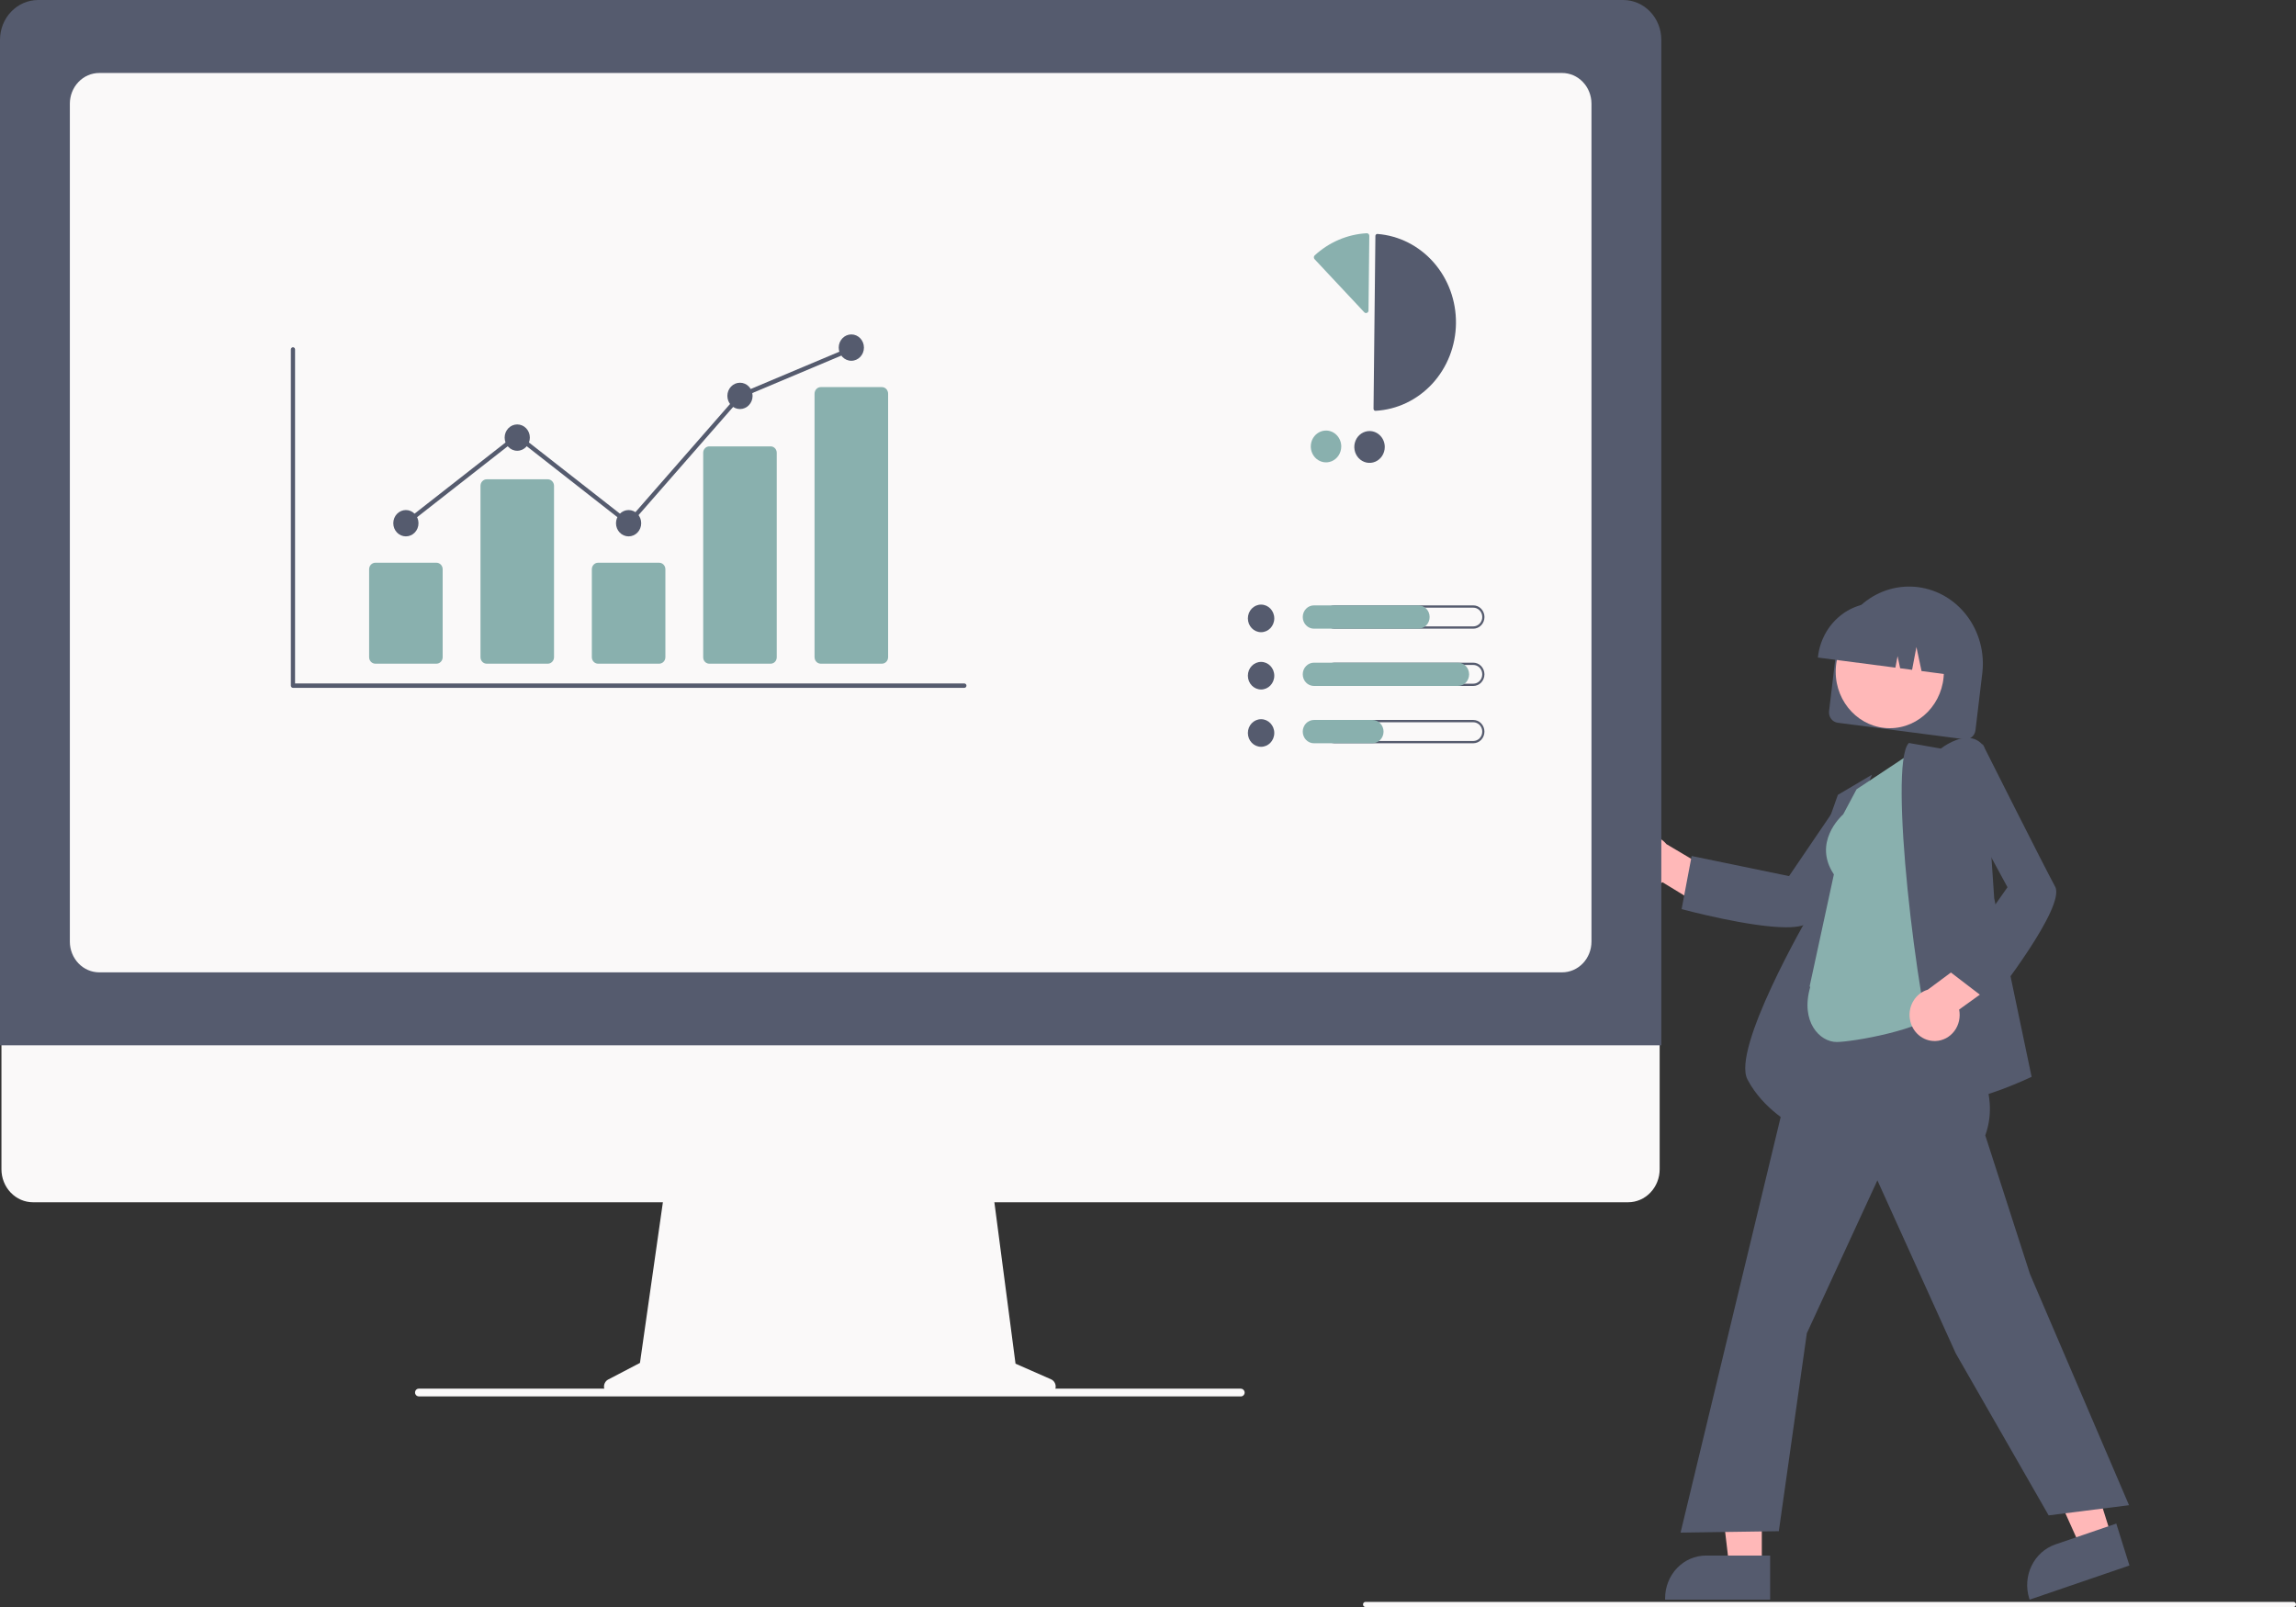 <svg width="100" height="70" viewBox="0 0 100 70" fill="none" xmlns="http://www.w3.org/2000/svg">
<rect x="0" y="0" width="100" height="70" fill="#333333" stroke="none"/>
<g clip-path="url(#clip0)">
<path d="M79.663 30.978L79.96 28.492C80.066 27.608 80.503 26.805 81.175 26.258C81.848 25.711 82.701 25.466 83.546 25.576C84.392 25.686 85.161 26.143 85.684 26.846C86.208 27.549 86.442 28.44 86.337 29.323L86.04 31.809C86.026 31.928 85.967 32.036 85.877 32.109C85.786 32.183 85.672 32.216 85.558 32.201L80.038 31.482C79.925 31.466 79.822 31.405 79.751 31.311C79.681 31.216 79.649 31.097 79.663 30.978Z" fill="#555B6E"/>
<path d="M82.307 31.72C83.608 31.72 84.663 30.618 84.663 29.258C84.663 27.899 83.608 26.797 82.307 26.797C81.006 26.797 79.952 27.899 79.952 29.258C79.952 30.618 81.006 31.72 82.307 31.72Z" fill="#FFB8B8"/>
<path d="M79.182 28.593C79.266 27.894 79.612 27.259 80.144 26.826C80.676 26.394 81.35 26.2 82.019 26.286L82.495 26.348C83.163 26.436 83.771 26.797 84.185 27.353C84.599 27.909 84.785 28.613 84.702 29.312L84.696 29.362L83.691 29.231L83.468 28.182L83.279 29.177L82.759 29.109L82.647 28.58L82.552 29.082L79.176 28.642L79.182 28.593Z" fill="#555B6E"/>
<path d="M70.786 38.039C70.858 38.187 70.96 38.316 71.085 38.418C71.21 38.52 71.355 38.592 71.509 38.629C71.664 38.666 71.825 38.668 71.98 38.633C72.135 38.598 72.281 38.529 72.407 38.428L74.547 39.738L75.626 38.574L72.579 36.769C72.404 36.557 72.162 36.421 71.897 36.385C71.632 36.348 71.364 36.415 71.142 36.571C70.921 36.728 70.763 36.964 70.697 37.234C70.631 37.505 70.663 37.791 70.786 38.039Z" fill="#FFB8B8"/>
<path d="M77.799 40.392C76.22 40.392 73.443 39.654 73.289 39.613L73.241 39.6L73.678 37.287L77.92 38.163L80.224 34.772L82.87 34.491L82.796 34.592C82.762 34.64 79.351 39.331 78.82 40.118C78.686 40.316 78.304 40.392 77.799 40.392Z" fill="#555B6E"/>
<path d="M78.221 49.071L78.158 49.039C78.145 49.033 76.804 48.351 76.109 47.021C75.418 45.697 78.654 40.08 78.88 39.69L78.883 37.906L80.047 34.623L81.532 33.746L80.257 36.853L78.221 49.071Z" fill="#555B6E"/>
<path d="M76.734 68.243L75.316 68.243L74.641 62.525L76.734 62.525L76.734 68.243Z" fill="#FFB8B8"/>
<path d="M77.096 69.68L72.522 69.68V69.619C72.522 69.126 72.709 68.653 73.043 68.304C73.377 67.955 73.83 67.759 74.302 67.759H74.302L77.096 67.759L77.096 69.68Z" fill="#555B6E"/>
<path d="M91.973 66.944L90.625 67.406L88.28 62.191L90.27 61.51L91.973 66.944Z" fill="#FFB8B8"/>
<path d="M92.745 68.192L88.398 69.68L88.38 69.623C88.233 69.154 88.27 68.643 88.484 68.203C88.697 67.763 89.069 67.429 89.518 67.275L89.518 67.275L92.173 66.366L92.745 68.192Z" fill="#555B6E"/>
<path d="M89.227 66.009L85.182 58.954L81.768 51.416L78.695 58.075L77.475 66.698L73.195 66.76L73.212 66.69L79.762 39.496L84.892 40.297L84.658 43.835L84.797 44.041C85.956 45.761 87.154 47.54 86.467 49.457L88.415 55.501L92.728 65.566L89.227 66.009Z" fill="#555B6E"/>
<path d="M79.996 45.389C79.253 45.389 78.404 44.503 78.844 42.989L78.816 42.967L79.873 38.088C78.951 36.71 80.166 35.573 80.28 35.471L80.861 34.38L83.422 32.683L84.718 43.932L84.698 43.951C83.763 44.887 80.62 45.389 79.996 45.389Z" fill="#89B0AE"/>
<path d="M85.241 47.928C85.139 47.93 85.037 47.918 84.938 47.895C84.839 47.868 84.677 47.736 84.428 46.888C83.438 43.518 82.268 33.379 83.118 32.387L83.137 32.364L84.532 32.607C84.648 32.518 85.257 32.074 85.819 32.151C85.934 32.166 86.046 32.206 86.146 32.268C86.246 32.33 86.333 32.413 86.402 32.511L86.411 32.524L86.856 39.131L88.484 46.905L88.445 46.924C88.35 46.969 86.317 47.928 85.241 47.928Z" fill="#555B6E"/>
<path d="M84.302 45.346C84.461 45.34 84.616 45.298 84.758 45.223C84.899 45.148 85.023 45.042 85.121 44.911C85.219 44.781 85.288 44.629 85.323 44.468C85.359 44.306 85.361 44.139 85.328 43.976L87.37 42.507L86.818 40.992L83.962 43.11C83.705 43.186 83.483 43.358 83.34 43.593C83.196 43.828 83.139 44.11 83.182 44.386C83.224 44.662 83.361 44.911 83.567 45.088C83.774 45.265 84.035 45.357 84.302 45.346Z" fill="#FFB8B8"/>
<path d="M86.696 43.684L84.877 42.29L87.434 38.647L85.472 35.029L86.35 32.406L86.406 32.519C86.433 32.572 89.053 37.788 89.51 38.623C89.986 39.493 86.861 43.475 86.728 43.644L86.696 43.684Z" fill="#555B6E"/>
<path d="M45.778 60.082L44.23 59.401L43.168 51.292H29.025L27.873 59.368L26.488 60.092C26.422 60.126 26.369 60.183 26.338 60.253C26.306 60.323 26.298 60.403 26.315 60.478C26.332 60.553 26.373 60.62 26.431 60.668C26.489 60.716 26.561 60.743 26.636 60.743H45.65C45.726 60.743 45.8 60.715 45.859 60.665C45.917 60.615 45.958 60.545 45.973 60.467C45.988 60.389 45.977 60.308 45.941 60.238C45.906 60.168 45.848 60.113 45.778 60.082Z" fill="#FAF9F9"/>
<path d="M70.911 52.37H1.437C1.072 52.37 0.723 52.218 0.466 51.948C0.208 51.678 0.063 51.313 0.063 50.932V40.696H72.285V50.932C72.285 51.313 72.14 51.678 71.882 51.948C71.625 52.218 71.276 52.37 70.911 52.37Z" fill="#FAF9F9"/>
<path d="M72.357 45.534H0V1.734C0.001 1.274 0.175 0.833 0.487 0.508C0.798 0.183 1.219 0.001 1.659 0H70.698C71.138 0.001 71.559 0.183 71.871 0.508C72.182 0.833 72.357 1.274 72.357 1.734V45.534Z" fill="#555B6E"/>
<path d="M68.036 42.355H4.322C3.983 42.354 3.657 42.214 3.418 41.963C3.178 41.712 3.043 41.373 3.042 41.018V4.516C3.043 4.161 3.178 3.821 3.418 3.571C3.657 3.32 3.983 3.179 4.322 3.179H68.036C68.375 3.179 68.7 3.32 68.94 3.571C69.18 3.821 69.314 4.161 69.315 4.516V41.018C69.314 41.373 69.18 41.712 68.94 41.963C68.7 42.214 68.375 42.354 68.036 42.355Z" fill="#FAF9F9"/>
<path d="M54.047 60.827H18.245C18.209 60.828 18.173 60.816 18.143 60.793C18.114 60.771 18.092 60.738 18.082 60.702C18.076 60.676 18.075 60.65 18.08 60.625C18.085 60.599 18.095 60.575 18.11 60.555C18.125 60.534 18.145 60.518 18.167 60.506C18.189 60.495 18.214 60.489 18.239 60.489H54.034C54.072 60.487 54.111 60.5 54.142 60.524C54.173 60.548 54.195 60.582 54.205 60.621C54.211 60.646 54.21 60.672 54.205 60.696C54.199 60.721 54.189 60.744 54.173 60.764C54.158 60.783 54.139 60.8 54.117 60.81C54.095 60.821 54.071 60.827 54.047 60.827Z" fill="#FAF9F9"/>
<path d="M67.355 9.08H51.972V21.36H67.355V9.08Z" fill="#FAF9F9"/>
<path d="M66.591 9.691H52.736V20.75H66.591V9.691Z" fill="#FAF9F9"/>
<path d="M59.907 17.894C59.909 17.894 59.91 17.894 59.912 17.894C60.85 17.843 61.734 17.42 62.385 16.712C63.035 16.004 63.403 15.064 63.413 14.083C63.424 13.102 63.076 12.153 62.441 11.43C61.806 10.707 60.931 10.264 59.995 10.191C59.983 10.19 59.972 10.191 59.961 10.195C59.95 10.199 59.94 10.205 59.931 10.214C59.923 10.222 59.916 10.232 59.911 10.243C59.907 10.254 59.904 10.265 59.904 10.277L59.823 17.805C59.823 17.828 59.832 17.851 59.847 17.868C59.863 17.884 59.885 17.894 59.907 17.894Z" fill="#555B6E"/>
<path d="M57.01 11.435C57.038 11.436 57.066 11.448 57.086 11.469L59.566 14.12C59.576 14.13 59.584 14.143 59.589 14.156C59.595 14.17 59.597 14.185 59.597 14.2L59.558 17.802C59.558 17.817 59.555 17.833 59.549 17.847C59.543 17.861 59.534 17.873 59.523 17.884C59.512 17.894 59.499 17.902 59.485 17.908C59.471 17.913 59.456 17.915 59.442 17.914C58.752 17.86 58.09 17.606 57.531 17.181C56.972 16.756 56.538 16.176 56.276 15.507C56.015 14.838 55.938 14.106 56.053 13.394C56.168 12.681 56.471 12.016 56.927 11.474C56.937 11.462 56.949 11.453 56.963 11.446C56.976 11.439 56.991 11.436 57.006 11.435C57.007 11.435 57.008 11.435 57.01 11.435Z" fill="#FAF9F9"/>
<path d="M59.532 10.16C59.559 10.16 59.586 10.171 59.606 10.191C59.617 10.202 59.625 10.215 59.631 10.229C59.637 10.244 59.639 10.259 59.639 10.274L59.604 13.524C59.604 13.547 59.598 13.569 59.586 13.587C59.573 13.605 59.556 13.62 59.536 13.628C59.517 13.636 59.495 13.638 59.474 13.634C59.453 13.629 59.434 13.618 59.419 13.602L57.255 11.29C57.244 11.278 57.236 11.265 57.231 11.251C57.226 11.237 57.223 11.222 57.224 11.206C57.224 11.191 57.228 11.176 57.234 11.162C57.24 11.148 57.249 11.136 57.26 11.125C57.89 10.546 58.688 10.206 59.525 10.16C59.527 10.16 59.529 10.16 59.532 10.16Z" fill="#89B0AE"/>
<path d="M58.417 19.455C58.415 19.592 58.375 19.726 58.301 19.839C58.227 19.952 58.122 20.04 58 20.091C57.879 20.142 57.745 20.154 57.617 20.126C57.488 20.097 57.371 20.03 57.279 19.932C57.187 19.834 57.125 19.71 57.101 19.575C57.077 19.44 57.092 19.301 57.143 19.175C57.195 19.049 57.281 18.942 57.391 18.867C57.501 18.792 57.63 18.753 57.761 18.754C57.937 18.756 58.105 18.831 58.227 18.963C58.35 19.094 58.419 19.271 58.417 19.455Z" fill="#89B0AE"/>
<path d="M60.312 19.477C60.311 19.614 60.27 19.748 60.196 19.861C60.122 19.974 60.018 20.062 59.896 20.113C59.774 20.164 59.641 20.176 59.512 20.148C59.384 20.119 59.266 20.052 59.174 19.954C59.083 19.856 59.021 19.732 58.997 19.597C58.972 19.462 58.987 19.323 59.039 19.197C59.09 19.071 59.176 18.964 59.286 18.889C59.396 18.814 59.525 18.775 59.656 18.776C59.832 18.778 60 18.854 60.123 18.985C60.246 19.116 60.314 19.293 60.312 19.477Z" fill="#555B6E"/>
<path d="M62.208 19.5C62.206 19.637 62.166 19.77 62.092 19.883C62.018 19.996 61.913 20.084 61.791 20.135C61.669 20.186 61.536 20.198 61.408 20.17C61.279 20.142 61.162 20.074 61.07 19.976C60.978 19.878 60.916 19.754 60.892 19.619C60.868 19.485 60.883 19.345 60.934 19.219C60.986 19.093 61.072 18.986 61.182 18.911C61.292 18.836 61.42 18.797 61.552 18.799C61.728 18.801 61.895 18.876 62.019 19.007C62.141 19.139 62.209 19.316 62.208 19.5Z" fill="#FAF9F9"/>
<path d="M67.194 23.293H51.81V35.573H67.194V23.293Z" fill="#FAF9F9"/>
<path d="M66.429 23.903H52.574V34.963H66.429V23.903Z" fill="#FAF9F9"/>
<path d="M54.925 27.538C55.243 27.538 55.5 27.269 55.5 26.937C55.5 26.605 55.243 26.336 54.925 26.336C54.607 26.336 54.35 26.605 54.35 26.937C54.35 27.269 54.607 27.538 54.925 27.538Z" fill="#555B6E"/>
<path d="M64.168 26.47C64.219 26.469 64.27 26.48 64.317 26.5C64.365 26.521 64.408 26.551 64.444 26.589C64.481 26.627 64.509 26.672 64.529 26.721C64.549 26.77 64.559 26.823 64.559 26.877C64.559 26.931 64.549 26.984 64.529 27.033C64.509 27.083 64.481 27.128 64.444 27.166C64.408 27.203 64.365 27.233 64.317 27.254C64.27 27.274 64.219 27.285 64.168 27.285H58.118C58.014 27.285 57.915 27.242 57.842 27.165C57.769 27.089 57.728 26.985 57.728 26.877C57.728 26.769 57.769 26.665 57.842 26.589C57.915 26.512 58.014 26.47 58.118 26.47H64.168ZM64.168 26.37H58.118C58.054 26.369 57.991 26.383 57.932 26.408C57.873 26.433 57.819 26.471 57.774 26.518C57.729 26.565 57.693 26.621 57.668 26.683C57.644 26.744 57.631 26.81 57.631 26.877C57.631 26.944 57.644 27.01 57.668 27.072C57.693 27.133 57.729 27.189 57.774 27.236C57.819 27.283 57.873 27.321 57.932 27.346C57.991 27.372 58.054 27.385 58.118 27.385H64.168C64.232 27.385 64.295 27.372 64.354 27.346C64.413 27.321 64.467 27.283 64.512 27.236C64.557 27.189 64.593 27.133 64.617 27.072C64.642 27.01 64.654 26.944 64.654 26.877C64.654 26.81 64.642 26.744 64.617 26.683C64.593 26.621 64.557 26.565 64.512 26.518C64.467 26.471 64.413 26.433 64.354 26.408C64.295 26.383 64.232 26.369 64.168 26.37Z" fill="#555B6E"/>
<path d="M61.78 27.385H57.226C57.097 27.385 56.974 27.331 56.883 27.236C56.791 27.141 56.74 27.012 56.74 26.877C56.74 26.742 56.791 26.613 56.883 26.518C56.974 26.423 57.097 26.37 57.226 26.37H61.78C61.909 26.37 62.033 26.423 62.124 26.518C62.215 26.613 62.266 26.742 62.266 26.877C62.266 27.012 62.215 27.141 62.124 27.236C62.033 27.331 61.909 27.385 61.78 27.385Z" fill="#89B0AE"/>
<path d="M54.925 30.034C55.243 30.034 55.5 29.765 55.5 29.433C55.5 29.101 55.243 28.832 54.925 28.832C54.607 28.832 54.35 29.101 54.35 29.433C54.35 29.765 54.607 30.034 54.925 30.034Z" fill="#555B6E"/>
<path d="M64.168 28.965C64.219 28.965 64.27 28.976 64.317 28.996C64.365 29.017 64.408 29.047 64.444 29.084C64.48 29.122 64.509 29.167 64.529 29.217C64.548 29.266 64.558 29.319 64.558 29.373C64.558 29.427 64.548 29.48 64.529 29.529C64.509 29.579 64.48 29.624 64.444 29.661C64.408 29.699 64.365 29.729 64.317 29.75C64.27 29.77 64.219 29.781 64.168 29.781H58.117C58.014 29.781 57.915 29.738 57.842 29.661C57.769 29.585 57.727 29.481 57.727 29.373C57.727 29.265 57.769 29.161 57.842 29.085C57.915 29.008 58.014 28.965 58.117 28.965H64.168ZM64.168 28.866H58.117C57.989 28.866 57.865 28.919 57.774 29.014C57.683 29.109 57.632 29.238 57.632 29.373C57.632 29.508 57.683 29.637 57.774 29.732C57.865 29.827 57.989 29.88 58.117 29.88H64.168C64.296 29.88 64.42 29.827 64.511 29.732C64.602 29.637 64.653 29.508 64.653 29.373C64.653 29.238 64.602 29.109 64.511 29.014C64.42 28.919 64.296 28.866 64.168 28.866Z" fill="#555B6E"/>
<path d="M63.5 29.88H57.226C57.097 29.88 56.974 29.827 56.883 29.732C56.791 29.637 56.74 29.508 56.74 29.373C56.74 29.238 56.791 29.109 56.883 29.014C56.974 28.919 57.097 28.866 57.226 28.866H63.5C63.629 28.866 63.753 28.919 63.844 29.014C63.935 29.109 63.986 29.238 63.986 29.373C63.986 29.508 63.935 29.637 63.844 29.732C63.753 29.827 63.629 29.88 63.5 29.88Z" fill="#89B0AE"/>
<path d="M54.925 32.53C55.243 32.53 55.5 32.261 55.5 31.929C55.5 31.597 55.243 31.328 54.925 31.328C54.607 31.328 54.35 31.597 54.35 31.929C54.35 32.261 54.607 32.53 54.925 32.53Z" fill="#555B6E"/>
<path d="M64.168 31.461C64.219 31.461 64.27 31.472 64.317 31.492C64.365 31.513 64.408 31.543 64.444 31.58C64.48 31.618 64.509 31.663 64.529 31.713C64.548 31.762 64.558 31.815 64.558 31.869C64.558 31.922 64.548 31.976 64.529 32.025C64.509 32.075 64.48 32.12 64.444 32.157C64.408 32.195 64.365 32.225 64.317 32.246C64.27 32.266 64.219 32.277 64.168 32.277H58.117C58.014 32.277 57.915 32.234 57.842 32.157C57.769 32.081 57.727 31.977 57.727 31.869C57.727 31.761 57.769 31.657 57.842 31.581C57.915 31.504 58.014 31.461 58.117 31.461H64.168ZM64.168 31.361H58.117C57.989 31.361 57.865 31.415 57.774 31.51C57.683 31.605 57.632 31.734 57.632 31.869C57.632 32.004 57.683 32.133 57.774 32.228C57.865 32.323 57.989 32.376 58.117 32.376H64.168C64.296 32.376 64.42 32.323 64.511 32.228C64.602 32.133 64.653 32.004 64.653 31.869C64.653 31.734 64.602 31.605 64.511 31.51C64.42 31.415 64.296 31.361 64.168 31.361Z" fill="#555B6E"/>
<path d="M59.774 32.376H57.226C57.162 32.377 57.099 32.364 57.04 32.338C56.981 32.312 56.927 32.275 56.882 32.228C56.837 32.181 56.801 32.125 56.777 32.063C56.752 32.002 56.74 31.936 56.74 31.869C56.74 31.802 56.752 31.736 56.777 31.675C56.801 31.613 56.837 31.557 56.882 31.51C56.927 31.463 56.981 31.425 57.04 31.4C57.099 31.374 57.162 31.361 57.226 31.361H59.774C59.903 31.362 60.026 31.415 60.117 31.51C60.208 31.605 60.259 31.735 60.259 31.869C60.259 32.003 60.208 32.132 60.117 32.227C60.026 32.323 59.903 32.376 59.774 32.376Z" fill="#89B0AE"/>
<path d="M48.409 11.253H5.431V34.268H48.409V11.253Z" fill="#FAF9F9"/>
<path d="M46.977 12.397H6.863V33.125H46.977V12.397Z" fill="#FAF9F9"/>
<path d="M42.002 29.962H12.76C12.736 29.962 12.712 29.952 12.695 29.934C12.678 29.916 12.668 29.892 12.668 29.867V15.222C12.668 15.197 12.678 15.172 12.695 15.154C12.712 15.136 12.736 15.126 12.76 15.126C12.784 15.126 12.807 15.136 12.825 15.154C12.842 15.172 12.851 15.197 12.851 15.222V29.771H42.002C42.026 29.771 42.049 29.781 42.066 29.799C42.084 29.817 42.093 29.841 42.093 29.867C42.093 29.892 42.084 29.916 42.066 29.934C42.049 29.952 42.026 29.962 42.002 29.962Z" fill="#555B6E"/>
<path d="M19.008 28.91H16.348C16.276 28.91 16.207 28.88 16.156 28.827C16.105 28.774 16.077 28.702 16.077 28.627V24.796C16.077 24.72 16.105 24.648 16.156 24.595C16.207 24.542 16.276 24.512 16.348 24.512H19.008C19.08 24.512 19.149 24.542 19.2 24.595C19.251 24.648 19.28 24.72 19.28 24.796V28.627C19.28 28.702 19.251 28.774 19.2 28.827C19.149 28.88 19.08 28.91 19.008 28.91Z" fill="#89B0AE"/>
<path d="M23.858 28.91H21.198C21.126 28.91 21.057 28.881 21.006 28.827C20.956 28.774 20.927 28.702 20.927 28.627V21.162C20.927 21.087 20.956 21.015 21.006 20.962C21.057 20.908 21.126 20.878 21.198 20.878H23.858C23.93 20.878 23.999 20.908 24.05 20.962C24.101 21.015 24.13 21.087 24.13 21.162V28.627C24.13 28.702 24.101 28.774 24.05 28.827C23.999 28.881 23.93 28.91 23.858 28.91Z" fill="#89B0AE"/>
<path d="M28.708 28.91H26.049C25.977 28.91 25.907 28.88 25.857 28.827C25.806 28.774 25.777 28.702 25.777 28.627V24.796C25.777 24.72 25.806 24.648 25.857 24.595C25.907 24.542 25.977 24.512 26.049 24.512H28.708C28.78 24.512 28.849 24.542 28.9 24.595C28.951 24.648 28.98 24.72 28.98 24.796V28.627C28.98 28.702 28.951 28.774 28.9 28.827C28.849 28.88 28.78 28.91 28.708 28.91Z" fill="#89B0AE"/>
<path d="M33.558 28.91H30.899C30.828 28.912 30.76 28.884 30.709 28.834C30.658 28.783 30.629 28.713 30.627 28.64V19.715C30.629 19.641 30.658 19.572 30.709 19.521C30.76 19.47 30.828 19.442 30.899 19.444H33.558C33.629 19.442 33.697 19.47 33.748 19.521C33.799 19.572 33.828 19.641 33.83 19.715V28.64C33.828 28.713 33.799 28.783 33.748 28.834C33.697 28.884 33.629 28.912 33.558 28.91Z" fill="#89B0AE"/>
<path d="M38.409 28.91H35.749C35.677 28.91 35.608 28.881 35.557 28.827C35.506 28.774 35.478 28.702 35.477 28.627V17.146C35.478 17.071 35.506 16.999 35.557 16.945C35.608 16.892 35.677 16.862 35.749 16.862H38.409C38.481 16.862 38.55 16.892 38.601 16.945C38.652 16.999 38.68 17.071 38.681 17.146V28.627C38.68 28.702 38.652 28.774 38.601 28.827C38.55 28.881 38.481 28.91 38.409 28.91Z" fill="#89B0AE"/>
<path d="M17.678 23.364C17.981 23.364 18.227 23.108 18.227 22.791C18.227 22.474 17.981 22.217 17.678 22.217C17.375 22.217 17.129 22.474 17.129 22.791C17.129 23.108 17.375 23.364 17.678 23.364Z" fill="#555B6E"/>
<path d="M22.528 19.635C22.831 19.635 23.077 19.378 23.077 19.061C23.077 18.744 22.831 18.488 22.528 18.488C22.225 18.488 21.979 18.744 21.979 19.061C21.979 19.378 22.225 19.635 22.528 19.635Z" fill="#555B6E"/>
<path d="M27.378 23.364C27.681 23.364 27.927 23.108 27.927 22.791C27.927 22.474 27.681 22.217 27.378 22.217C27.075 22.217 26.829 22.474 26.829 22.791C26.829 23.108 27.075 23.364 27.378 23.364Z" fill="#555B6E"/>
<path d="M32.229 17.818C32.532 17.818 32.778 17.561 32.778 17.245C32.778 16.928 32.532 16.671 32.229 16.671C31.925 16.671 31.68 16.928 31.68 17.245C31.68 17.561 31.925 17.818 32.229 17.818Z" fill="#555B6E"/>
<path d="M37.079 15.715C37.382 15.715 37.628 15.458 37.628 15.141C37.628 14.824 37.382 14.567 37.079 14.567C36.776 14.567 36.53 14.824 36.53 15.141C36.53 15.458 36.776 15.715 37.079 15.715Z" fill="#555B6E"/>
<path d="M27.39 22.919L22.528 19.114L17.733 22.867L17.623 22.714L22.528 18.875L27.367 22.662L32.175 17.164L32.194 17.156L37.045 15.114L37.113 15.291L32.282 17.325L27.39 22.919Z" fill="#555B6E"/>
<path d="M99.894 70H59.471C59.443 70 59.416 69.988 59.396 69.968C59.376 69.947 59.365 69.919 59.365 69.889C59.365 69.86 59.376 69.832 59.396 69.811C59.416 69.79 59.443 69.778 59.471 69.778H99.894C99.922 69.778 99.949 69.79 99.969 69.811C99.989 69.832 100 69.86 100 69.889C100 69.919 99.989 69.947 99.969 69.968C99.949 69.988 99.922 70 99.894 70Z" fill="#FAF9F9"/>
</g>
<defs>
<clipPath id="clip0">
<rect width="100" height="70" fill="white"/>
</clipPath>
</defs>
</svg>
